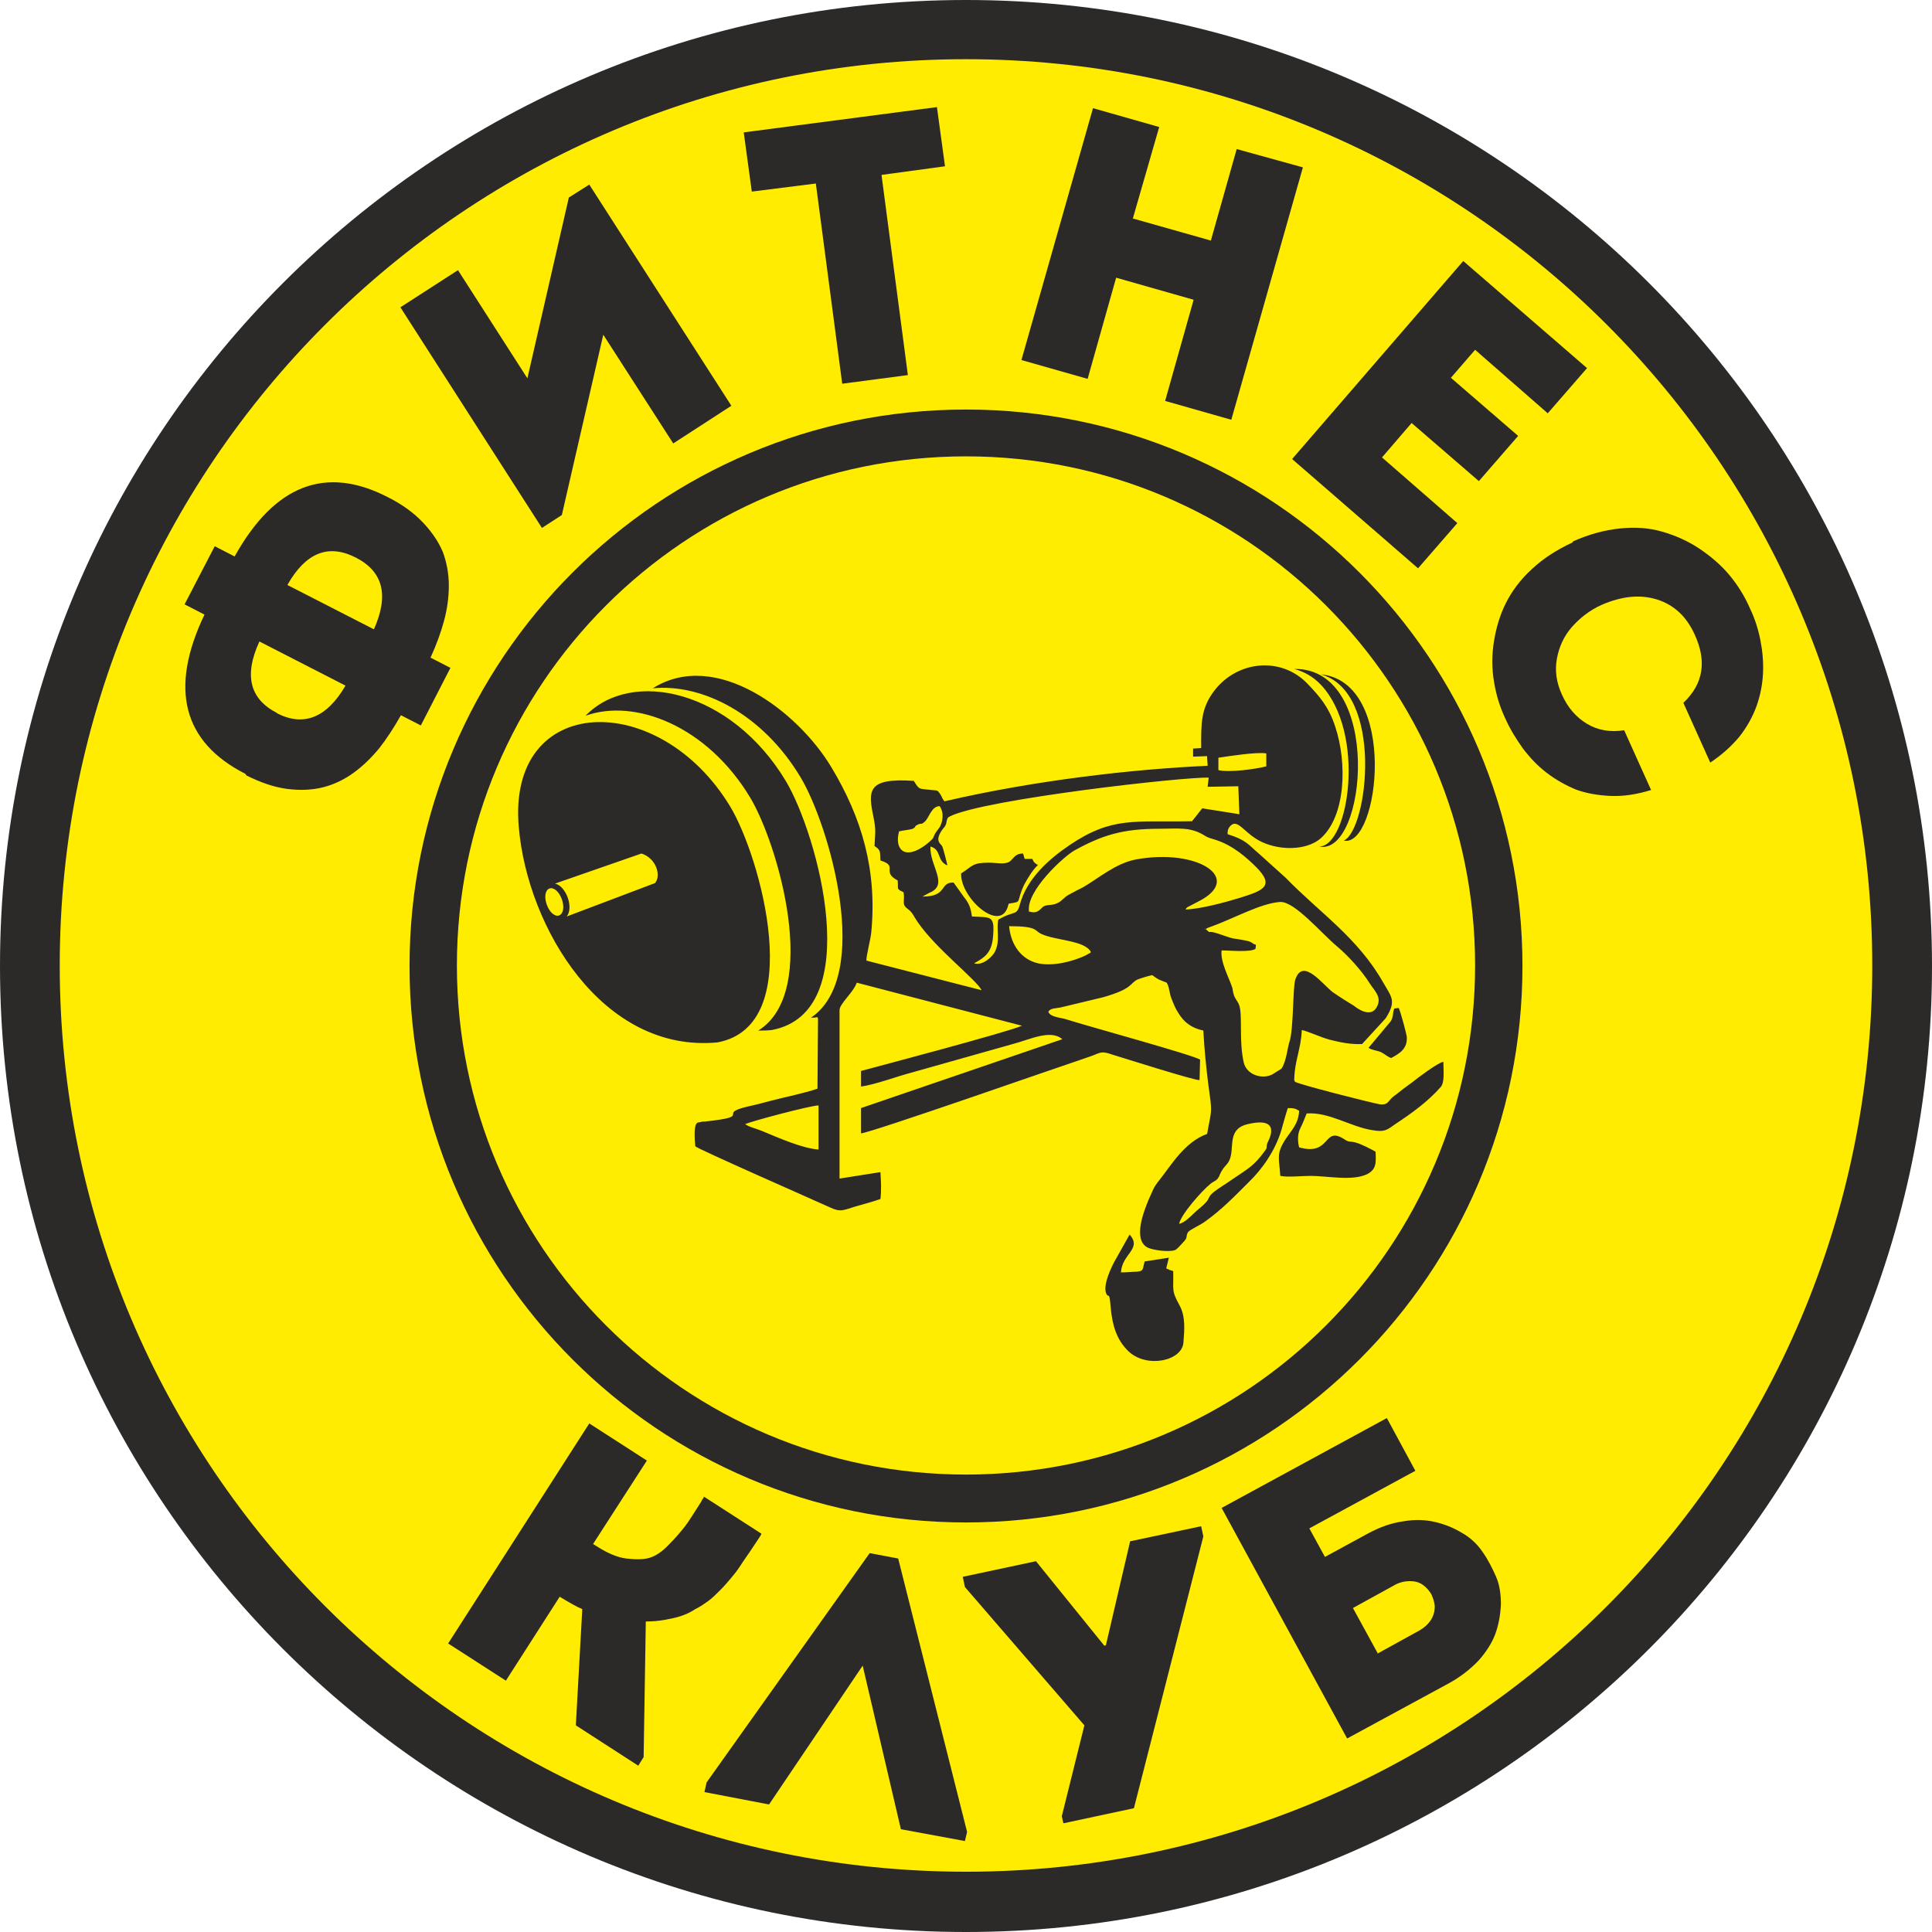 <svg width="90" height="90" viewBox="0 0 90 90" fill="none" xmlns="http://www.w3.org/2000/svg">
<path fill-rule="evenodd" clip-rule="evenodd" d="M45 0C20.156 0 0 20.156 0 45C0 69.844 20.156 90 45 90C69.844 90 90 69.844 90 45C90 20.156 69.844 0 45 0Z" fill="#2B2A29"/>
<path fill-rule="evenodd" clip-rule="evenodd" d="M45 2.758C21.685 2.758 2.783 21.66 2.783 44.975C2.783 68.29 21.685 87.192 45 87.192C68.315 87.192 87.217 68.29 87.217 44.975C87.217 21.66 68.315 2.758 45 2.758Z" fill="#FFEC00"/>
<path fill-rule="evenodd" clip-rule="evenodd" d="M45 19.078C30.685 19.078 19.078 30.685 19.078 45C19.078 59.315 30.685 70.922 45 70.922C59.315 70.922 70.922 59.315 70.922 45C70.922 30.685 59.315 19.078 45 19.078Z" fill="#2B2A29"/>
<path fill-rule="evenodd" clip-rule="evenodd" d="M45 21.259C31.889 21.259 21.284 31.889 21.284 44.975C21.284 58.086 31.914 68.691 45 68.691C58.111 68.691 68.716 58.061 68.716 44.975C68.716 31.863 58.086 21.259 45 21.259Z" fill="#FFED00"/>
<path d="M11.432 36.05C8.524 34.571 7.872 32.089 9.526 28.63L8.599 28.153L10.003 25.446L10.93 25.922C12.786 22.588 15.167 21.66 18.075 23.164C18.727 23.49 19.279 23.891 19.705 24.343C20.131 24.794 20.432 25.245 20.632 25.721C20.808 26.198 20.908 26.724 20.908 27.276C20.908 27.827 20.833 28.379 20.682 28.93C20.532 29.482 20.331 30.034 20.056 30.635L20.983 31.111L19.604 33.794L18.677 33.318C18.351 33.894 18.025 34.396 17.674 34.847C17.323 35.273 16.922 35.674 16.471 36C16.02 36.326 15.543 36.552 15.042 36.677C14.54 36.802 13.989 36.827 13.387 36.752C12.786 36.677 12.134 36.451 11.482 36.125L11.432 36.05ZM12.886 33.217C14.139 33.869 15.217 33.443 16.095 31.939L12.084 29.883C11.357 31.462 11.632 32.566 12.911 33.217H12.886ZM17.423 29.306C18.125 27.727 17.85 26.624 16.571 25.972C15.293 25.32 14.239 25.747 13.387 27.251L17.398 29.306H17.423Z" fill="#2B2A29"/>
<path d="M25.245 24.593L18.652 14.315L21.334 12.585L24.568 17.624L26.499 9.201L27.451 8.599L34.07 18.902L31.362 20.657L28.103 15.593L26.173 23.992L25.245 24.593Z" fill="#2B2A29"/>
<path d="M35.022 8.925L34.646 6.167L43.646 4.989L44.022 7.746L41.064 8.148L42.292 17.473L39.234 17.875L38.005 8.549L35.022 8.925Z" fill="#2B2A29"/>
<path d="M47.582 16.772L50.916 5.039L54 5.917L52.772 10.178L56.407 11.206L57.61 6.944L60.694 7.797L57.359 19.554L54.276 18.677L55.604 13.964L51.994 12.936L50.666 17.649L47.582 16.772Z" fill="#2B2A29"/>
<path d="M60.192 21.384L68.164 12.159L73.93 17.148L72.1 19.253L68.716 16.295L67.588 17.599L70.721 20.306L68.891 22.412L65.758 19.705L64.379 21.309L67.889 24.368L66.058 26.474L60.192 21.384Z" fill="#2B2A29"/>
<path d="M73.278 25.22C74.006 24.894 74.733 24.694 75.46 24.618C76.187 24.543 76.838 24.593 77.44 24.769C78.042 24.944 78.618 25.195 79.145 25.546C79.671 25.897 80.148 26.298 80.549 26.774C80.95 27.251 81.276 27.777 81.526 28.354C81.752 28.83 81.903 29.306 82.003 29.808C82.103 30.309 82.153 30.836 82.128 31.362C82.103 31.889 82.003 32.39 81.827 32.891C81.652 33.368 81.401 33.844 81.025 34.32C80.649 34.772 80.198 35.173 79.671 35.524L78.418 32.741C79.345 31.863 79.521 30.811 78.944 29.557C78.568 28.73 77.992 28.178 77.189 27.927C76.387 27.677 75.535 27.777 74.607 28.178C74.056 28.429 73.604 28.78 73.228 29.206C72.852 29.632 72.627 30.134 72.526 30.685C72.426 31.237 72.501 31.788 72.752 32.34C73.028 32.967 73.429 33.418 73.93 33.719C74.432 34.019 75.008 34.12 75.66 34.019L76.914 36.802C76.262 37.003 75.635 37.103 75.033 37.078C74.432 37.053 73.88 36.953 73.404 36.777C72.928 36.577 72.476 36.326 72.05 36C71.624 35.674 71.273 35.298 70.947 34.872C70.646 34.446 70.371 34.019 70.145 33.518C69.869 32.941 69.694 32.365 69.593 31.738C69.493 31.136 69.493 30.51 69.593 29.883C69.694 29.256 69.869 28.654 70.145 28.103C70.421 27.552 70.822 27 71.348 26.524C71.875 26.022 72.501 25.621 73.254 25.27L73.278 25.22Z" fill="#2B2A29"/>
<path d="M20.858 76.588L27.451 66.309L30.134 68.039L27.627 71.925L27.827 72.05C28.304 72.351 28.755 72.551 29.181 72.602C29.607 72.652 29.958 72.652 30.234 72.576C30.51 72.501 30.836 72.301 31.162 71.95C31.488 71.624 31.738 71.323 31.914 71.097C32.089 70.872 32.315 70.496 32.641 69.994C32.666 69.944 32.691 69.919 32.691 69.894C32.716 69.869 32.716 69.844 32.741 69.819C32.766 69.794 32.791 69.744 32.791 69.719L35.474 71.448C35.449 71.499 35.423 71.549 35.373 71.624C35.173 71.925 35.022 72.15 34.922 72.301C34.822 72.451 34.671 72.652 34.496 72.927C34.32 73.203 34.145 73.404 34.02 73.554C33.894 73.705 33.744 73.88 33.543 74.081C33.343 74.281 33.167 74.457 32.992 74.582C32.816 74.707 32.641 74.833 32.39 74.958C32.164 75.109 31.939 75.209 31.713 75.284C31.488 75.359 31.237 75.409 30.961 75.46C30.685 75.51 30.384 75.535 30.084 75.535L29.983 81.852L29.733 82.253L26.825 80.373L27.125 74.958C26.875 74.858 26.524 74.657 26.072 74.382L23.566 78.292L20.883 76.563L20.858 76.588Z" fill="#2B2A29"/>
<path d="M32.816 83.482L32.916 83.031L40.513 72.351L41.841 72.602L45.05 85.337L44.95 85.763L41.967 85.212L40.187 77.591L35.825 84.059L32.816 83.482Z" fill="#2B2A29"/>
<path d="M44.95 73.93L44.85 73.454L48.259 72.727L51.443 76.663L51.518 76.638L52.646 71.8L55.955 71.098L56.056 71.574L52.822 84.234L49.538 84.936L49.462 84.61L50.515 80.373L44.95 73.93Z" fill="#2B2A29"/>
<path d="M62.749 80.975L56.908 70.245L64.605 66.059L65.933 68.515L60.994 71.198L61.721 72.527L63.702 71.449C64.254 71.148 64.805 70.947 65.357 70.872C65.908 70.772 66.409 70.797 66.836 70.897C67.287 70.997 67.713 71.173 68.089 71.398C68.49 71.624 68.816 71.925 69.067 72.301C69.318 72.652 69.518 73.053 69.694 73.454C69.869 73.855 69.919 74.306 69.919 74.758C69.894 75.209 69.819 75.66 69.668 76.086C69.518 76.513 69.242 76.939 68.891 77.34C68.515 77.741 68.039 78.117 67.487 78.418L62.774 80.975H62.749ZM64.153 77.039L66.109 75.961C66.334 75.836 66.535 75.66 66.66 75.46C66.785 75.259 66.836 75.059 66.836 74.858C66.836 74.657 66.76 74.457 66.685 74.281C66.585 74.106 66.46 73.956 66.284 73.83C66.109 73.705 65.908 73.655 65.683 73.655C65.457 73.655 65.206 73.705 64.981 73.83L63.025 74.908L64.178 77.014L64.153 77.039Z" fill="#2B2A29"/>
<path fill-rule="evenodd" clip-rule="evenodd" d="M54.928 57.008C55.028 56.557 55.98 55.479 56.382 55.153C56.532 55.028 56.682 55.003 56.758 54.852C56.783 54.827 56.808 54.777 56.808 54.752C57.033 54.226 57.234 54.301 57.334 53.85C57.46 53.348 57.234 52.571 58.111 52.37C59.791 51.969 59.064 53.173 59.039 53.248C58.964 53.499 59.064 53.423 58.914 53.624C58.387 54.351 58.111 54.451 57.384 54.953C57.109 55.153 56.582 55.454 56.407 55.655C56.281 55.805 56.306 55.88 56.181 56.006C56.006 56.206 55.805 56.331 55.604 56.532C55.504 56.632 55.153 56.983 54.928 57.008ZM38.106 47.457L38.081 50.716C37.404 50.941 36.627 51.092 35.95 51.267C35.574 51.368 35.198 51.468 34.847 51.543C33.318 51.894 35.173 51.994 32.841 52.245C32.791 52.245 32.691 52.245 32.641 52.27C32.39 52.32 32.54 52.27 32.44 52.345C32.315 52.546 32.365 53.123 32.39 53.398C32.44 53.499 38.031 55.955 38.632 56.231C39.159 56.482 39.259 56.382 39.836 56.206C40.187 56.106 40.663 55.98 41.014 55.855C41.064 55.429 41.039 55.028 41.014 54.602L39.109 54.903V47.056C39.109 46.755 39.76 46.228 39.911 45.777L47.607 47.783C46.93 48.084 40.763 49.713 40.111 49.889V50.616C40.813 50.515 41.791 50.139 42.468 49.964L47.181 48.635C47.958 48.434 48.936 47.933 49.487 48.41L40.111 51.618V52.797C40.638 52.746 49.362 49.688 50.791 49.212C51.292 49.036 51.267 48.936 51.844 49.136C52.345 49.287 55.655 50.34 55.88 50.315L55.905 49.362C55.554 49.136 50.766 47.833 49.663 47.482C49.437 47.407 48.911 47.382 48.836 47.131C48.936 46.955 49.161 46.98 49.412 46.93L51.393 46.454C52.797 46.053 52.621 45.802 52.997 45.627C53.123 45.577 53.524 45.451 53.674 45.426C54.025 45.677 53.925 45.602 54.351 45.777C54.476 45.978 54.476 46.304 54.577 46.529C54.677 46.78 54.752 46.98 54.903 47.206C55.153 47.607 55.479 47.883 56.056 48.008C56.106 48.911 56.181 49.638 56.281 50.465C56.482 51.944 56.457 51.543 56.231 52.822C55.178 53.198 54.526 54.326 54.025 54.953C53.699 55.354 53.724 55.429 53.499 55.905C53.273 56.457 52.772 57.735 53.449 58.111C53.699 58.237 54.426 58.337 54.727 58.237C54.827 58.212 55.028 57.961 55.103 57.886C55.379 57.61 55.203 57.61 55.354 57.384C55.479 57.259 55.93 57.059 56.131 56.908C56.908 56.356 57.51 55.73 58.187 55.053C58.813 54.451 59.415 53.574 59.691 52.646C59.791 52.295 59.891 51.919 59.992 51.618C60.292 51.618 60.343 51.643 60.518 51.744C60.493 52.345 60.167 52.646 59.866 53.097C59.44 53.774 59.59 53.95 59.641 54.777C59.992 54.852 60.643 54.777 61.044 54.777C61.822 54.777 62.975 55.028 63.677 54.702C64.128 54.476 64.103 54.15 64.078 53.649C63.852 53.524 63.426 53.298 63.15 53.223C62.85 53.148 62.85 53.223 62.624 53.072C61.621 52.421 62.022 53.875 60.518 53.448C60.443 53.148 60.443 52.822 60.568 52.571C60.694 52.32 60.769 52.12 60.869 51.869C61.922 51.794 62.925 52.496 63.928 52.646C64.479 52.746 64.604 52.646 64.955 52.395C65.783 51.844 66.485 51.343 67.111 50.641C67.312 50.415 67.237 49.838 67.237 49.462C66.961 49.513 66.008 50.239 65.758 50.44C65.507 50.616 65.306 50.766 65.031 50.992C64.855 51.117 64.855 51.117 64.705 51.292C64.604 51.418 64.504 51.468 64.278 51.443C63.852 51.368 60.493 50.515 60.318 50.39C60.318 50.365 60.318 50.34 60.292 50.34C60.292 50.39 60.267 49.939 60.443 49.212C60.543 48.76 60.618 48.485 60.643 47.983C60.919 48.033 61.546 48.334 61.947 48.434C62.449 48.56 62.925 48.66 63.451 48.635L64.554 47.432C65.056 46.63 64.83 46.454 64.454 45.802C63.251 43.671 61.496 42.543 59.891 40.889L58.638 39.76C58.136 39.334 58.061 39.134 57.184 38.858C57.184 38.682 57.209 38.582 57.334 38.457C57.71 38.106 58.011 38.958 58.989 39.309C59.866 39.635 60.969 39.56 61.546 39.033C62.674 38.006 62.774 35.574 62.198 33.844C61.897 32.916 61.446 32.415 60.944 31.889C59.716 30.56 57.635 30.76 56.557 32.189C55.93 33.017 55.955 33.719 55.955 34.847L55.579 34.872V35.248L56.231 35.223C56.231 35.373 56.256 35.524 56.256 35.674C52.822 35.825 48.184 36.351 43.997 37.329C43.872 37.178 43.897 37.153 43.822 37.028C43.671 36.802 43.696 36.827 43.395 36.802C42.819 36.727 42.844 36.827 42.568 36.376C40.337 36.226 40.437 36.852 40.713 38.181C40.813 38.708 40.763 38.858 40.738 39.41C41.039 39.61 40.989 39.66 41.014 40.086C41.866 40.337 41.039 40.613 41.816 41.014C41.866 41.415 41.716 41.39 42.092 41.565C42.167 42.017 41.967 42.117 42.318 42.368C42.518 42.518 42.568 42.694 42.744 42.944C43.596 44.198 45.476 45.627 45.727 46.128L40.362 44.749C40.337 44.574 40.563 43.746 40.588 43.421C40.864 40.513 40.136 38.081 38.733 35.749C37.178 33.142 33.343 30.209 30.41 32.064C32.691 31.838 35.524 33.242 37.304 36.226C38.632 38.457 40.663 45.451 37.78 47.407C37.88 47.407 37.98 47.407 38.081 47.382L38.106 47.457ZM34.696 52.37C35.047 52.22 37.68 51.518 38.131 51.493V53.549C37.379 53.499 36.251 52.997 35.524 52.696C35.298 52.596 34.872 52.496 34.721 52.37H34.696ZM47.006 43.145C48.334 43.145 48.184 43.345 48.485 43.496C49.161 43.822 50.54 43.797 50.816 44.348C50.766 44.423 50.816 44.373 50.716 44.423C50.691 44.448 50.616 44.474 50.59 44.499C49.964 44.799 49.036 45.025 48.359 44.875C47.582 44.699 47.081 44.022 47.006 43.12V43.145ZM56.156 43.295C56.281 43.195 56.231 43.245 56.407 43.17C57.41 42.819 58.738 42.067 59.641 42.017C60.318 41.992 61.571 43.496 62.298 44.097C62.774 44.499 63.426 45.2 63.802 45.802C64.003 46.128 64.379 46.429 64.153 46.88C63.877 47.457 63.226 46.98 63.075 46.855C62.749 46.655 62.423 46.454 62.097 46.228C61.646 45.903 60.694 44.574 60.343 45.627C60.217 45.978 60.267 47.958 60.067 48.535C59.992 48.735 59.916 49.487 59.691 49.788L59.365 49.989C58.939 50.315 58.086 50.139 57.936 49.487C57.71 48.46 57.886 47.331 57.735 46.855C57.685 46.68 57.61 46.63 57.535 46.479C57.46 46.354 57.434 46.178 57.41 46.028C57.259 45.551 56.833 44.799 56.908 44.273C57.259 44.273 58.262 44.373 58.487 44.198C58.513 43.897 58.538 44.072 58.362 43.947C58.262 43.872 58.187 43.847 58.061 43.822C57.184 43.646 57.71 43.822 56.758 43.496C56.156 43.295 56.482 43.571 56.131 43.245L56.156 43.295ZM47.933 42.443C47.808 41.49 49.563 39.886 50.064 39.61C51.343 38.908 52.295 38.607 54 38.607C54.928 38.607 55.454 38.507 56.131 38.933C56.331 39.059 56.457 39.059 56.657 39.134C57.434 39.384 58.086 39.961 58.513 40.387C59.415 41.29 58.813 41.49 57.785 41.816C57.134 42.017 55.955 42.343 55.228 42.368C55.279 42.292 55.228 42.343 55.304 42.267L55.83 41.992C57.961 40.914 55.78 39.51 52.922 40.036C51.969 40.212 51.142 40.939 50.44 41.34C50.239 41.44 50.039 41.54 49.813 41.666C49.563 41.791 49.487 41.967 49.262 42.067C48.986 42.217 48.71 42.092 48.535 42.292C48.359 42.468 48.234 42.568 47.883 42.443H47.933ZM41.866 38.733C42.042 38.682 42.393 38.657 42.518 38.607C42.744 38.482 42.518 38.532 42.769 38.407C42.944 38.331 42.894 38.432 43.044 38.306C43.27 38.156 43.37 37.554 43.772 37.554C43.997 37.855 43.922 38.356 43.721 38.607C43.571 38.808 43.571 38.783 43.471 39.033C43.446 39.109 42.593 39.911 42.092 39.66C41.816 39.51 41.766 39.109 41.891 38.708L41.866 38.733ZM44.123 40.262C44.097 40.136 43.947 39.56 43.897 39.434C43.847 39.309 43.521 39.209 43.872 38.682C43.972 38.532 44.022 38.532 44.072 38.382C44.123 38.181 44.097 38.106 44.248 38.031C45.852 37.228 55.228 36.175 56.306 36.226L56.256 36.652L57.685 36.627L57.735 37.93L56.006 37.655L55.529 38.256C52.822 38.306 51.819 38.031 49.838 39.359C48.836 40.036 47.833 40.939 47.507 42.142C47.356 42.694 47.256 42.393 46.504 42.844C46.404 43.37 46.604 43.797 46.354 44.323C46.228 44.574 45.777 45 45.376 44.875C45.827 44.624 46.178 44.423 46.254 43.696C46.354 42.618 46.178 42.744 45.276 42.694C45.226 42.318 45.15 42.092 44.925 41.816L44.423 41.114C43.746 41.089 44.173 41.766 42.969 41.766L43.295 41.59C44.223 41.215 43.295 40.337 43.345 39.434C43.872 39.585 43.621 40.086 44.123 40.312V40.262ZM56.758 35.298C57.259 35.223 58.538 35.022 58.989 35.097V35.699C58.513 35.825 57.259 36 56.758 35.875V35.298ZM52.22 59.29C52.245 58.412 53.223 58.187 52.621 57.51L51.919 58.763C51.769 59.039 51.393 59.816 51.518 60.217C51.643 60.568 51.669 60.017 51.744 60.944C51.819 61.746 52.02 62.423 52.571 62.95C53.423 63.752 55.053 63.401 55.128 62.549C55.178 61.947 55.228 61.32 54.953 60.819C54.551 60.092 54.677 60.117 54.652 59.215C54.526 59.164 54.577 59.189 54.501 59.164C54.476 59.164 54.476 59.164 54.451 59.139L54.326 59.089L54.451 58.588L53.323 58.763C53.223 59.089 53.298 59.215 52.972 59.239C52.746 59.239 52.395 59.29 52.195 59.265L52.22 59.29ZM47.006 42.092C47.657 41.992 47.306 42.067 47.708 41.215C47.883 40.889 48.134 40.487 48.359 40.287L48.284 40.262L48.259 40.237C48.109 40.136 48.134 40.061 48.084 40.011H47.733L47.657 39.76C47.281 39.76 47.231 39.986 47.031 40.136C46.805 40.287 46.379 40.187 46.078 40.187C45.276 40.187 45.326 40.337 44.774 40.688C44.724 41.841 46.68 43.571 46.98 42.117L47.006 42.092ZM64.805 49.287C65.181 49.086 65.582 48.861 65.532 48.284C65.507 48.109 65.231 47.081 65.156 46.955L64.955 46.98C64.855 47.206 64.93 47.356 64.78 47.582L63.752 48.811C63.877 48.911 64.153 48.936 64.329 49.011C64.529 49.111 64.604 49.212 64.805 49.287ZM36.602 36.376C34.07 32.164 29.432 31.111 27.276 33.343C29.582 32.515 32.941 33.819 34.947 37.153C36.251 39.334 38.231 46.203 35.323 48.008C35.524 48.008 35.724 48.008 35.95 47.983C40.387 47.156 38.081 38.833 36.602 36.376ZM34.02 37.579C30.71 32.089 23.616 32.265 24.167 38.532C24.568 43.22 28.078 49.061 33.418 48.56C37.63 47.783 35.423 39.911 34.02 37.579ZM25.596 41.39C25.797 41.315 26.047 41.54 26.173 41.891C26.298 42.242 26.248 42.568 26.047 42.643C25.847 42.719 25.596 42.493 25.471 42.142C25.345 41.791 25.395 41.465 25.596 41.39ZM30.51 41.139L26.398 42.694C26.549 42.518 26.574 42.167 26.448 41.816C26.323 41.465 26.072 41.189 25.847 41.164L29.883 39.76C30.585 39.986 30.811 40.813 30.51 41.139ZM61.446 39.434C63.677 39.911 64.429 31.111 60.292 31.162C60.744 31.287 61.17 31.512 61.546 31.914C63.627 34.145 62.85 39.384 61.471 39.434H61.446ZM62.599 39.159C64.254 39.51 65.156 31.763 61.521 31.412C64.479 32.215 63.727 38.657 62.599 39.159Z" fill="#2B2A29"/>
</svg>
